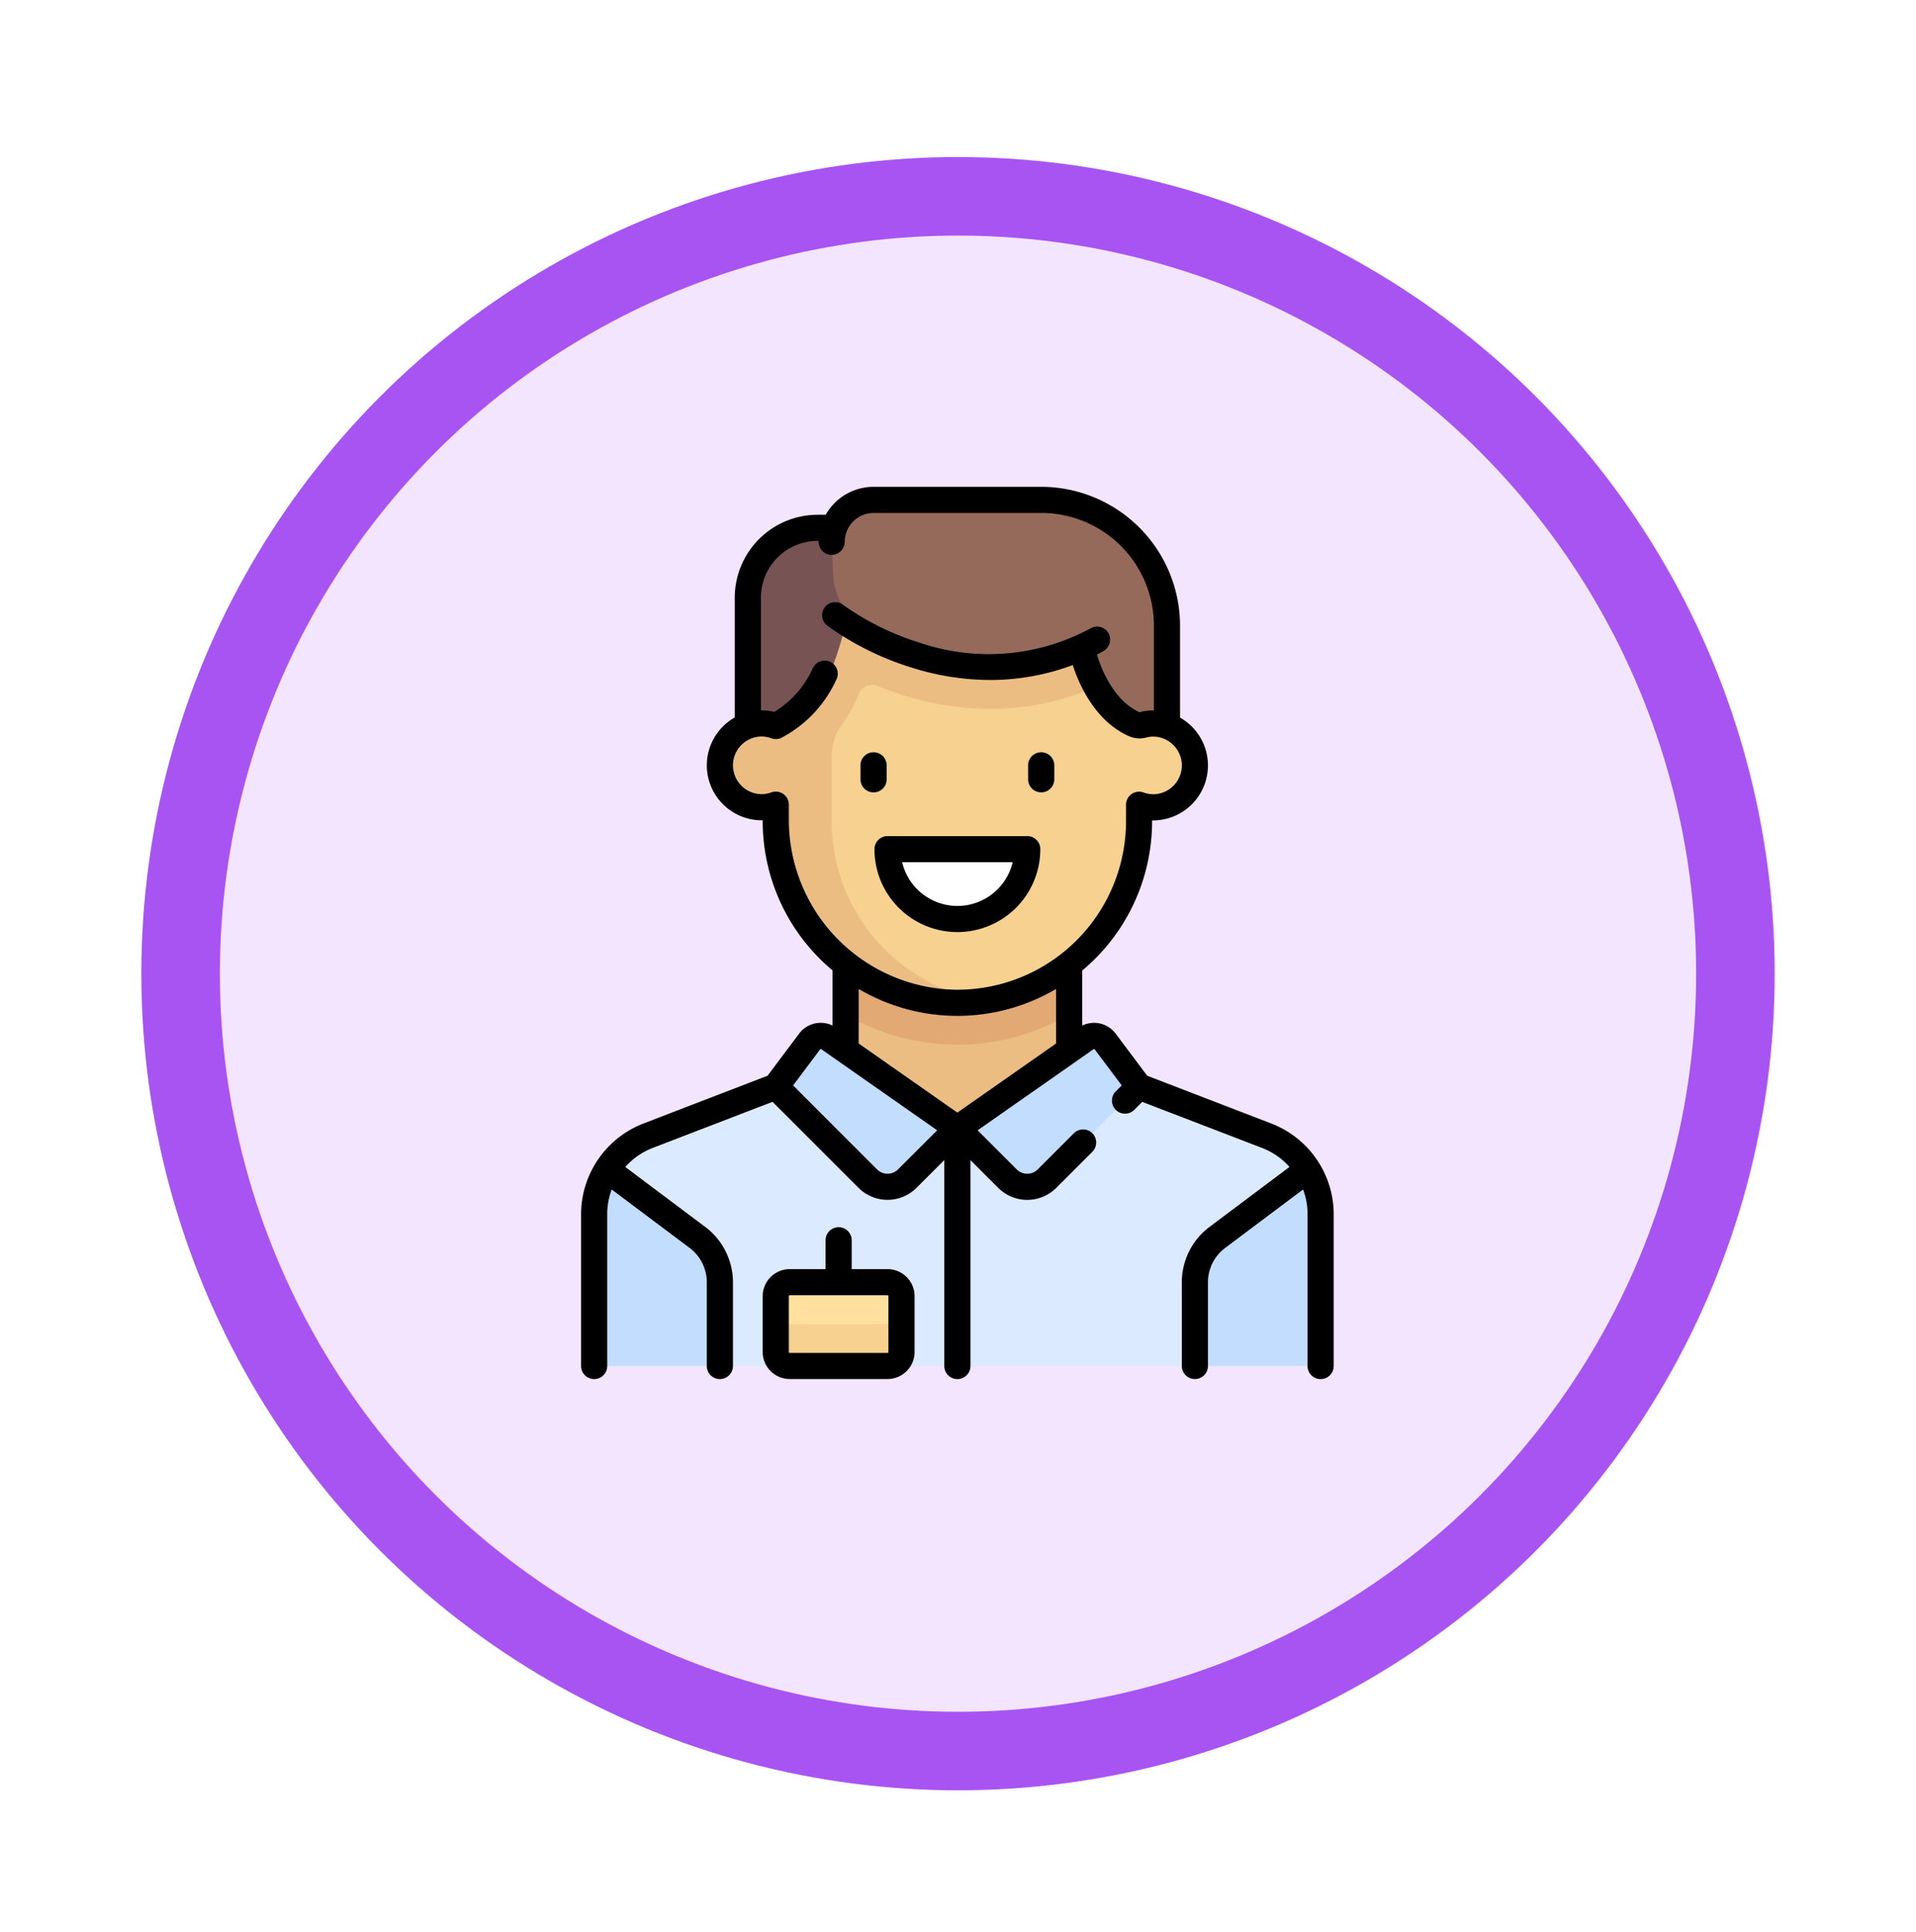 <svg xmlns="http://www.w3.org/2000/svg" xmlns:xlink="http://www.w3.org/1999/xlink" width="122" height="123.001" viewBox="0 0 122 123.001">
  <defs>
    <filter id="Elipse_9685" x="0" y="1.001" width="122" height="122" filterUnits="userSpaceOnUse">
      <feOffset dy="3" input="SourceAlpha"/>
      <feGaussianBlur stdDeviation="3" result="blur"/>
      <feFlood flood-opacity="0.161"/>
      <feComposite operator="in" in2="blur"/>
      <feComposite in="SourceGraphic"/>
    </filter>
  </defs>
  <g id="Grupo_1099181" data-name="Grupo 1099181" transform="translate(-319 -11172)">
    <g id="Grupo_1099145" data-name="Grupo 1099145" transform="translate(0 -73)">
      <g id="Grupo_1099142" data-name="Grupo 1099142" transform="translate(-420 1497.473)">
        <circle id="Elipse_11310" data-name="Elipse 11310" cx="59" cy="59" r="59" transform="translate(741 9747.527)" fill="#fff"/>
        <g id="Grupo_1098210" data-name="Grupo 1098210" transform="translate(0 208.528)">
          <g transform="matrix(1, 0, 0, 1, 739, 9539)" filter="url(#Elipse_9685)">
            <g id="Elipse_9685-2" data-name="Elipse 9685" transform="translate(9 7)" fill="#f2e5fd" stroke="#a854f3" stroke-width="5">
              <circle cx="52" cy="52" r="52" stroke="none"/>
              <circle cx="52" cy="52" r="49.5" fill="none"/>
            </g>
          </g>
        </g>
      </g>
    </g>
    <g id="avatar" transform="translate(355.5 11203)">
      <path id="Trazado_825905" data-name="Trazado 825905" d="M152.289,256h14.233v14.233H152.289Zm0,0" transform="translate(-134.945 -227.591)" fill="#ecbd83"/>
      <path id="Trazado_825906" data-name="Trazado 825906" d="M50.836,347.311l-8.143-3.131-11.564,2.669L19.564,344.18l-8.143,3.131A5.338,5.338,0,0,0,8,352.293v9.678H54.257v-9.678A5.338,5.338,0,0,0,50.836,347.311Zm0,0" transform="translate(-6.668 -305.986)" fill="#dbeaff"/>
      <path id="Trazado_825907" data-name="Trazado 825907" d="M152.289,261.191a14.112,14.112,0,0,0,14.233,0V256H152.289Zm0,0" transform="translate(-134.945 -227.591)" fill="#e2a975"/>
      <path id="Trazado_825908" data-name="Trazado 825908" d="M107.721,71.619a2.647,2.647,0,0,0-.89.163V63.613H83.7v8.169a2.669,2.669,0,1,0,0,5.011v1.053a11.564,11.564,0,0,0,23.128,0V76.793a2.664,2.664,0,1,0,.89-5.174Zm0,0" transform="translate(-70.806 -56.554)" fill="#f6d190"/>
      <path id="Trazado_825909" data-name="Trazado 825909" d="M106.834,63.613H83.706v8.169a2.466,2.466,0,0,0-2.333.309,2.64,2.64,0,0,0,2.333,4.7v1.053A11.489,11.489,0,0,0,97.049,89.26a11.557,11.557,0,0,1-9.785-11.414v-4.1a3.48,3.48,0,0,1,.646-2.043,10.105,10.105,0,0,0,1.109-1.988.884.884,0,0,1,1.148-.491,19.09,19.09,0,0,0,7.2,1.477,16.819,16.819,0,0,0,8.068-2.072,2.653,2.653,0,0,0,1.257-1.5C106.736,67.108,106.834,63.613,106.834,63.613Zm0,0" transform="translate(-70.809 -56.554)" fill="#ecbd83"/>
      <path id="Trazado_825910" data-name="Trazado 825910" d="M278.758,35.985a2.661,2.661,0,0,0-.717.1,2.752,2.752,0,0,1-3.023-1.272c-2.484-4.045-2.486-11.28-2.486-11.28H275.2a4.448,4.448,0,0,1,4.447,4.448v8.169A2.643,2.643,0,0,0,278.758,35.985Zm0,0" transform="translate(-241.844 -20.92)" fill="#966a5b"/>
      <path id="Trazado_825911" data-name="Trazado 825911" d="M178.245,207.9a.894.894,0,0,0-.867,1.113,4.449,4.449,0,0,0,8.615,0,.894.894,0,0,0-.867-1.113Zm0,0" transform="translate(-157.225 -184.831)" fill="#fff"/>
      <path id="Trazado_825912" data-name="Trazado 825912" d="M119.327,461.74H113.1a.89.89,0,0,1-.889-.89v-3.558a.89.89,0,0,1,.889-.889h6.227a.89.89,0,0,1,.89.889v3.558A.89.89,0,0,1,119.327,461.74Zm0,0" transform="translate(-99.314 -405.755)" fill="#ffe09f"/>
      <path id="Trazado_825913" data-name="Trazado 825913" d="M97.069,35.985a2.661,2.661,0,0,1,.717.1c1.155.324,2.12-.547,2.748-1.569,2.484-4.045,2.762-10.983,2.762-10.983h-2.669a4.448,4.448,0,0,0-4.448,4.448v8.169A2.643,2.643,0,0,1,97.069,35.985Zm0,0" transform="translate(-85.062 -20.92)" fill="#785353"/>
      <path id="Trazado_825914" data-name="Trazado 825914" d="M157.923,7.5H147a2.7,2.7,0,0,0-2.73,2.669l.1,2.082a4.427,4.427,0,0,0,2.828,3.9,19.224,19.224,0,0,0,17.576-1.526,1.776,1.776,0,0,0,.7-2.2A8.192,8.192,0,0,0,157.923,7.5Zm0,0" transform="translate(-127.819 -6.668)" fill="#966a5b"/>
      <path id="Trazado_825915" data-name="Trazado 825915" d="M8.9,390.59a5.325,5.325,0,0,0-.9,2.963v9.678h8.006v-5.376a3.559,3.559,0,0,0-1.374-2.809Zm0,0" transform="translate(-6.668 -347.246)" fill="#c3ddff"/>
      <path id="Trazado_825916" data-name="Trazado 825916" d="M359.8,390.59a5.325,5.325,0,0,1,.9,2.963v9.678H352.7v-5.376a3.559,3.559,0,0,1,1.374-2.809Zm0,0" transform="translate(-313.112 -347.246)" fill="#c3ddff"/>
      <path id="Trazado_825917" data-name="Trazado 825917" d="M119.327,483.122H113.1a.89.89,0,0,1-.889-.89v-1.779h8.006v1.779A.89.89,0,0,1,119.327,483.122Zm0,0" transform="translate(-99.314 -427.137)" fill="#f6d190"/>
      <path id="Trazado_825918" data-name="Trazado 825918" d="M114.363,315.469l-2.152,2.87,5.859,5.858a1.779,1.779,0,0,0,2.516,0l3.19-3.19-8.191-5.733A.889.889,0,0,0,114.363,315.469Zm0,0" transform="translate(-99.314 -280.144)" fill="#c3ddff"/>
      <path id="Trazado_825919" data-name="Trazado 825919" d="M225.834,315.469a.889.889,0,0,0-1.222-.2l-8.19,5.733,3.19,3.19a1.779,1.779,0,0,0,2.516,0l5.859-5.858Zm0,0" transform="translate(-191.961 -280.144)" fill="#c3ddff"/>
      <path id="Trazado_825920" data-name="Trazado 825920" d="M161.657,154.863a.832.832,0,0,0,.832-.832v-.89a.832.832,0,0,0-1.665,0v.89A.832.832,0,0,0,161.657,154.863Zm0,0" transform="translate(-142.533 -135.407)"/>
      <path id="Trazado_825921" data-name="Trazado 825921" d="M257.848,154.863a.832.832,0,0,0,.832-.832v-.89a.832.832,0,0,0-1.665,0v.89A.832.832,0,0,0,257.848,154.863Zm0,0" transform="translate(-228.05 -135.407)"/>
      <path id="Trazado_825922" data-name="Trazado 825922" d="M168.84,201.235a5.28,5.28,0,1,0,10.56,0,.832.832,0,0,0-.832-.832h-8.9A.832.832,0,0,0,168.84,201.235Zm8.8.832a3.616,3.616,0,0,1-7.038,0Zm0,0" transform="translate(-149.659 -178.163)"/>
      <path id="Trazado_825923" data-name="Trazado 825923" d="M44.467,40.549,36.547,37.5l-2.008-2.678a1.713,1.713,0,0,0-2.129-.515V30.8a12.375,12.375,0,0,0,4.448-9.5v-.058h.057a3.5,3.5,0,0,0,1.722-6.547V8.838A8.848,8.848,0,0,0,29.8,0H19.124a3.5,3.5,0,0,0-3.047,1.779h-.512a5.286,5.286,0,0,0-5.28,5.28v7.628a3.5,3.5,0,0,0,1.722,6.547h.057v.058a12.375,12.375,0,0,0,4.448,9.5v3.514a1.713,1.713,0,0,0-2.129.515L12.374,37.5,4.455,40.549A6.207,6.207,0,0,0,.5,46.307v9.678a.832.832,0,1,0,1.665,0V46.307a4.46,4.46,0,0,1,.285-1.564l4.966,3.724a2.739,2.739,0,0,1,1.09,2.18v5.337a.832.832,0,1,0,1.665,0V50.648a4.412,4.412,0,0,0-1.756-3.513l-5.1-3.825A4.483,4.483,0,0,1,5.052,42.1l7.638-2.938,5.476,5.476a2.612,2.612,0,0,0,3.693,0l1.769-1.769V55.985a.832.832,0,1,0,1.665,0V42.872l1.769,1.769a2.612,2.612,0,0,0,3.693,0l2.3-2.3a.832.832,0,0,0-1.177-1.177l-2.3,2.3a.948.948,0,0,1-1.339,0l-2.488-2.489,7.377-5.164a.057.057,0,0,1,.078.013l1.719,2.292-.379.379a.832.832,0,1,0,1.177,1.177l.507-.507L43.869,42.1a4.486,4.486,0,0,1,1.738,1.208l-5.1,3.825a4.411,4.411,0,0,0-1.756,3.512v5.337a.832.832,0,1,0,1.665,0V50.648a2.739,2.739,0,0,1,1.091-2.181l4.966-3.724a4.462,4.462,0,0,1,.285,1.565v9.678a.832.832,0,0,0,1.665,0V46.307A6.207,6.207,0,0,0,44.467,40.549ZM20.682,43.464a.948.948,0,0,1-1.339,0L14,38.116l1.719-2.292a.057.057,0,0,1,.078-.013l7.378,5.164Zm10.062-8.016-6.284,4.4-6.285-4.4V31.974a12.372,12.372,0,0,0,12.568,0Zm-6.39-3.424A10.82,10.82,0,0,1,13.729,21.155v-.893a.862.862,0,0,0-.165-.521.833.833,0,0,0-.946-.285,1.812,1.812,0,0,1-.611.115,1.836,1.836,0,1,1,0-3.673,1.8,1.8,0,0,1,.611.116.843.843,0,0,0,.65-.039,7.857,7.857,0,0,0,3.515-3.768.832.832,0,1,0-1.545-.618A6.233,6.233,0,0,1,12.8,14.333a3.3,3.3,0,0,0-.8-.1H11.95V7.059a3.615,3.615,0,0,1,3.616-3.616h.059c0,.019,0,.038,0,.057a.833.833,0,0,0,.911.829.852.852,0,0,0,.753-.849,1.838,1.838,0,0,1,1.836-1.816H29.8a7.174,7.174,0,0,1,7.174,7.174v5.4h-.057a3.3,3.3,0,0,0-.855.114c-1.717-.758-2.5-2.946-2.715-3.675q.188-.094.375-.195A.854.854,0,0,0,34.1,9.352.832.832,0,0,0,32.962,9a13.64,13.64,0,0,1-10.893.929,17.139,17.139,0,0,1-4.881-2.41.832.832,0,0,0-1.021,1.314,18.446,18.446,0,0,0,5.347,2.667,16.682,16.682,0,0,0,5.024.8,15,15,0,0,0,5.269-.951c.352,1.1,1.365,3.564,3.6,4.537a1.631,1.631,0,0,0,.642.132h0a1.85,1.85,0,0,0,.467-.061,1.637,1.637,0,0,1,.4-.052,1.836,1.836,0,1,1,0,3.672,1.8,1.8,0,0,1-.6-.113.831.831,0,0,0-1.117.782v1.053A10.744,10.744,0,0,1,24.355,32.023Zm0,0"/>
      <path id="Trazado_825924" data-name="Trazado 825924" d="M112.66,427.524h-2.281v-1.836a.832.832,0,1,0-1.665,0v1.836h-2.281a1.724,1.724,0,0,0-1.722,1.722V432.8a1.724,1.724,0,0,0,1.722,1.722h6.227a1.724,1.724,0,0,0,1.722-1.722v-3.558A1.724,1.724,0,0,0,112.66,427.524Zm.057,5.28a.057.057,0,0,1-.057.057h-6.227a.057.057,0,0,1-.057-.057v-3.558a.058.058,0,0,1,.057-.058h6.227a.058.058,0,0,1,.057.058Zm0,0" transform="translate(-92.647 -377.709)"/>
    </g>
  </g>
</svg>
